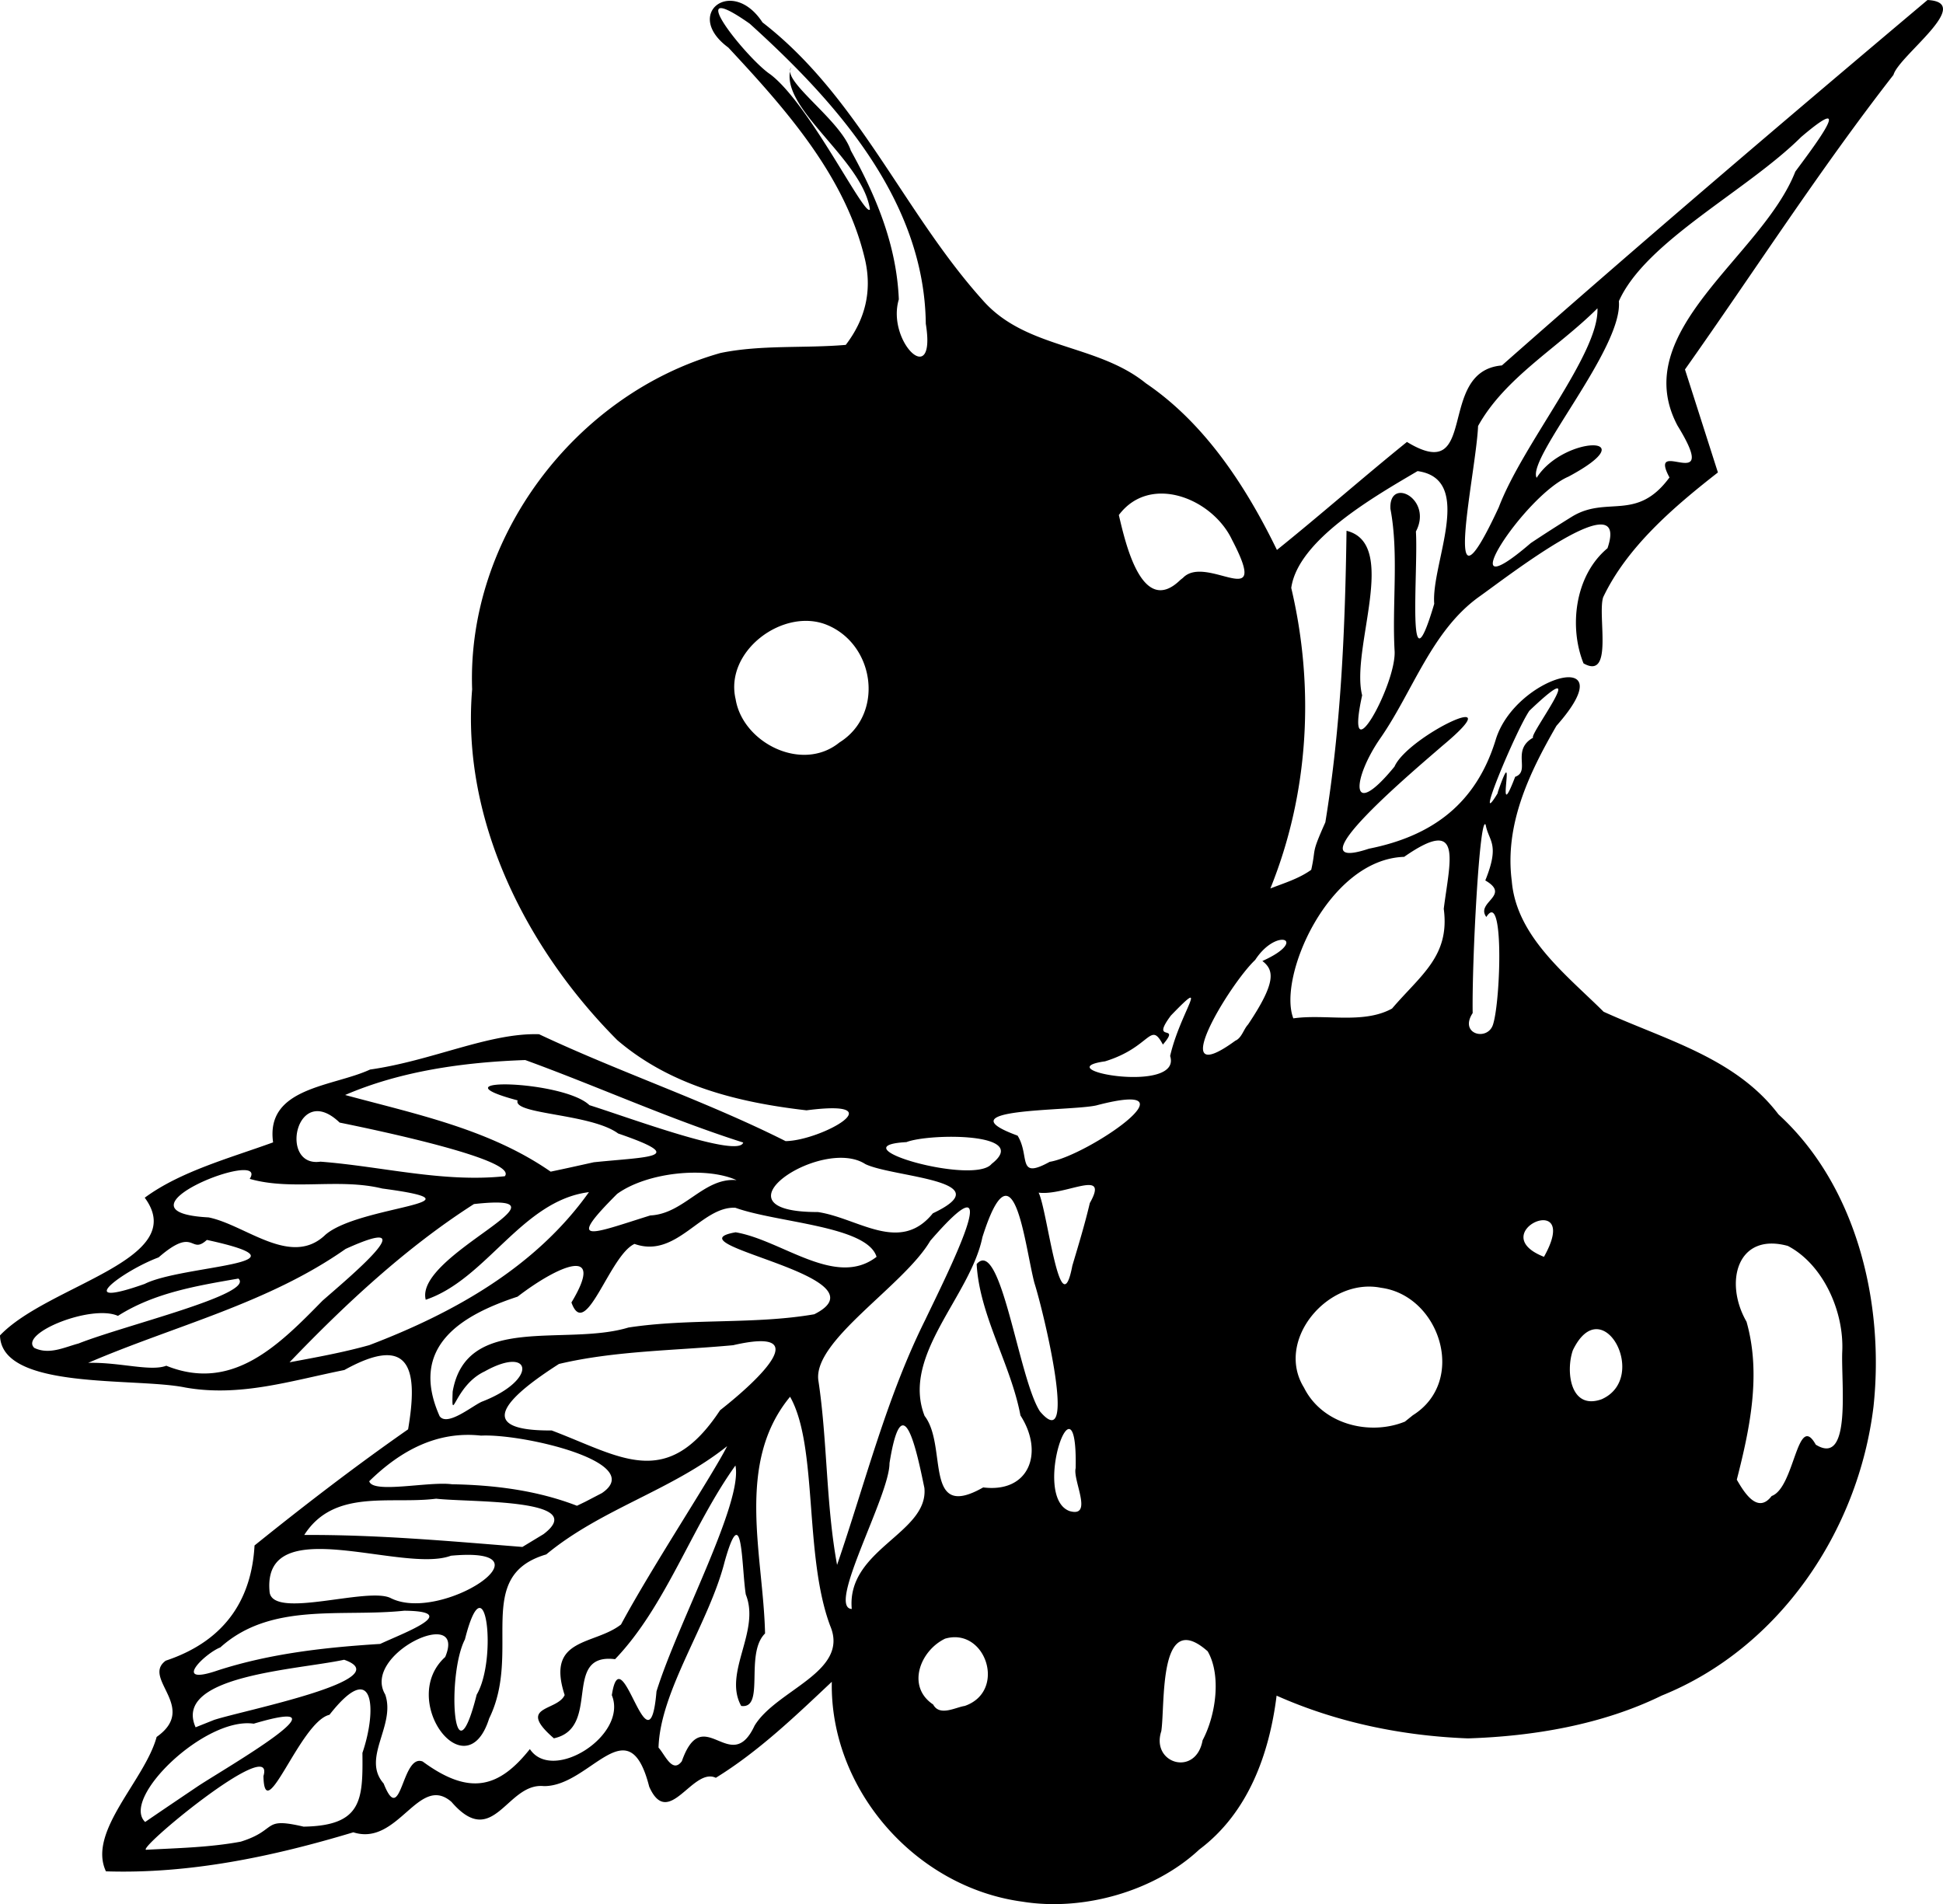 <svg xmlns="http://www.w3.org/2000/svg" xml:space="preserve" width="487.299" height="477.584" viewBox="0 0 128.931 126.361"><path d="M106.544 210.407c-7.095-.943-12.801-7.433-12.665-14.594-2.427 2.284-4.847 4.614-7.696 6.372-1.544-.735-3.141 3.47-4.42.591-1.38-5.415-3.913 0-6.997-.04-2.46-.25-3.326 4.291-6.125 1.047-2.177-1.9-3.534 2.977-6.512 2.019-5.325 1.605-10.833 2.77-16.416 2.59-1.245-2.636 2.586-6.046 3.364-8.92 2.786-1.96-1.016-3.884.605-5.06 4.213-1.403 5.712-4.387 5.891-7.645 3.318-2.671 6.696-5.269 10.19-7.707.644-3.786.298-6.449-4.23-3.936-3.543.71-6.915 1.803-10.544 1.163-3.316-.688-12.221.203-12.306-3.46 3.202-3.366 12.65-5.009 9.604-9.138 2.368-1.747 5.646-2.629 8.518-3.672-.513-3.665 3.956-3.686 6.435-4.833 4.127-.587 7.896-2.445 11.213-2.344 5.382 2.535 11.067 4.432 16.36 7.094 2.354-.034 7.337-2.818 1.387-2.044-4.554-.524-9.016-1.628-12.559-4.66-6.015-6.04-10.354-14.567-9.629-23.278-.362-10.043 6.819-19.59 16.481-22.32 2.699-.557 5.552-.301 8.312-.538 1.275-1.67 1.745-3.521 1.296-5.583-1.267-5.56-5.278-10.057-9.09-14.149-3.022-2.227.252-4.753 2.268-1.669 6.352 4.913 9.36 12.59 14.604 18.424 2.86 3.276 7.58 2.883 10.84 5.528 3.918 2.658 6.644 6.847 8.693 11.057 2.91-2.342 5.72-4.817 8.628-7.167 4.841 2.945 1.895-4.703 6.3-5.077 9.304-8.213 18.753-16.257 28.242-24.25 3.15.158-1.914 3.707-2.257 4.967-4.91 6.303-9.228 13.033-13.836 19.55l2.185 6.835c-2.925 2.282-6.033 4.945-7.616 8.286-.384 1.224.706 5.517-1.301 4.384-.961-2.37-.61-5.807 1.59-7.642 1.534-4.511-6.761 1.983-8.526 3.225-3.133 2.25-4.382 6.248-6.517 9.341-1.927 2.756-2.106 5.612.91 1.925.893-2.038 8.083-5.457 3.17-1.373-1.53 1.341-10.248 8.616-4.87 6.822 4.268-.85 7.118-3.037 8.406-7.2 1.282-4.32 8.765-6.287 4.04-.955-1.828 3.167-3.448 6.567-2.964 10.3.307 3.693 3.636 6.23 6.093 8.674 4.097 1.868 8.757 3.056 11.605 6.813 5.213 4.766 7.04 12.563 6.304 19.397-1.003 8.25-6.247 16.024-14.05 19.17-3.94 1.93-8.502 2.703-12.858 2.842-4.365-.165-8.703-1.056-12.7-2.836-.483 3.886-1.89 7.782-5.126 10.208-2.98 2.782-7.705 4.113-11.724 3.466m-51.883-3.985c2.507-.785 1.356-1.65 4.169-.996 3.901-.062 3.934-1.798 3.903-4.894.972-2.841.816-6.36-2.188-2.528-1.937.45-4.311 7.557-4.38 4.066.855-2.873-8.794 5.143-7.733 4.888 2.081-.111 4.176-.154 6.23-.536m-2.796-3.712c1.82-1.195 10.386-6.119 3.652-4.116-3.23-.474-8.84 4.956-7.203 6.523 1.179-.809 2.366-1.607 3.55-2.407m14.868-1.605c3.121 2.296 5.063 1.75 7.111-.826 1.506 2.27 6.528-.923 5.438-3.577.635-4.158 2.474 5.529 2.964-.25 1.405-4.521 5.75-12.527 5.238-14.992-2.907 4.057-4.606 9.328-7.987 12.853-3.563-.439-.872 4.56-4.06 5.252-2.523-2.184.228-1.779.715-2.873-1.258-3.849 1.953-3.282 3.74-4.681 2.035-3.792 6.073-9.909 7.042-11.835-3.691 2.946-8.351 4.16-12.003 7.185-4.887 1.434-1.583 6.396-3.79 10.888-1.523 4.841-6.07-1.222-2.916-4.08 1.463-3.478-5.573-.2-3.982 2.485.72 2.06-1.593 4.218-.103 5.909 1.178 2.976 1.185-2.016 2.593-1.458m17.194-.019c1.415-4.016 3.225 1.077 4.826-2.36 1.456-2.396 6.319-3.56 5.02-6.622-1.752-4.677-.803-11.926-2.663-15.206-3.654 4.42-1.776 10.517-1.66 15.708-1.371 1.353.025 5.032-1.584 4.81-1.22-2.204 1.296-4.945.304-7.4-.29-1.87-.196-6.469-1.405-2.162-1.034 4.075-4.281 8.558-4.384 12.329.426.459.917 1.747 1.546.903m34.556-1.39c.894-1.683 1.246-4.334.338-5.905-3.292-2.917-2.81 3.529-3.078 5.3-.706 2.156 2.296 3.05 2.74.606m-65.594-1.353c1.922-.632 12.37-2.682 8.63-3.993-3.133.677-11.384 1.04-9.856 4.482zm17.425-1.676c1.394-2.367.6-9.149-.78-3.667-1.216 2.353-.773 9.843.78 3.667m32.38.75c2.816-.965 1.405-5.251-1.297-4.467-1.663.8-2.579 3.181-.792 4.37.428.807 1.493.182 2.089.097m-49.56-2.36c3.504-1.133 7.178-1.532 10.777-1.757 1.516-.713 5.5-2.167 1.595-2.204-4.155.439-8.844-.596-12.205 2.437-1 .379-3.299 2.599-.166 1.524m42.068-4.076c-.355-3.965 5.11-5.018 4.82-8.03-.503-2.441-1.454-7.028-2.316-1.643.01 2.15-4.191 9.577-2.504 9.673m-30.598-.724c3.356 1.703 11.108-3.468 3.998-2.81-3.213 1.208-12.565-3.041-12.03 2.414.224 1.83 6.506-.367 8.032.396m35.479-18.474c1.379-2.895 5.722-11.453.33-5.237-1.75 2.987-7.798 6.618-7.427 9.269.603 3.974.499 8.219 1.242 12.24 1.874-5.455 3.27-11.09 5.855-16.272M74.75 186.015c3.12-2.369-4.853-2.095-7.127-2.352-3.04.386-6.776-.688-8.751 2.408 4.838-.028 9.661.411 14.476.794zm35.31-4.376c.139-6.848-2.971 1.892-.408 2.844 1.612.47.202-2.05.408-2.844m-31.44 1.654c3.026-2.037-5.252-3.958-8.015-3.816-2.928-.324-5.357 1.006-7.421 3.026.223.85 3.944-.004 5.49.202 2.824.05 5.648.406 8.294 1.427l.549-.265zm77.624.192c1.534-.549 1.688-5.637 2.928-3.408 2.388 1.485 1.672-4.068 1.756-6.17.13-2.676-1.274-5.797-3.609-7.018-3.368-.924-4.245 2.424-2.743 5.027.986 3.473.229 7.074-.645 10.486.424.722 1.351 2.353 2.313 1.083m-52.317-.57c3.067.382 4.05-2.33 2.47-4.775-.637-3.394-2.725-6.647-2.906-10.048 1.613-1.835 2.781 7.584 4.195 9.772 2.566 3.039.242-6.636-.367-8.53-.663-2.588-1.356-9.615-3.445-3.03-.803 3.939-5.409 7.846-3.837 11.868 1.546 1.991-.116 7.029 3.89 4.742m-17.462-5.12c2.626-2.063 6.314-5.576.865-4.316-3.826.357-7.867.366-11.556 1.244-3.133 2.003-5.99 4.456-.482 4.413 4.582 1.732 7.618 4.042 11.173-1.341m45.974.329c3.61-2.264 1.798-7.94-2.119-8.457-3.496-.704-7.054 3.474-5.11 6.624 1.212 2.436 4.344 3.217 6.7 2.258l.282-.227zm-61.711-.924c3.687-1.45 3.24-3.736.112-1.98-2.009.941-2.2 3.622-2.12 1.342.902-5.23 7.474-2.986 11.665-4.257 4.054-.622 8.374-.193 12.33-.88 5.033-2.523-9.808-4.634-5.217-5.44 3.08.521 6.641 3.724 9.351 1.629-.624-2.06-6.583-2.253-9.371-3.257-2.27-.11-3.895 3.397-6.69 2.4-1.659.752-3.246 6.505-4.186 3.886 2.32-3.848-.896-2.445-3.573-.387-3.687 1.214-7.243 3.286-5.174 7.932.53.738 2.301-.8 2.873-.988m74.23-.133c3.212-1.412.049-7.304-1.905-3.253-.48 1.373-.187 3.997 1.905 3.253m-95.24-2.226c4.396 1.775 7.487-1.38 10.366-4.317 1.697-1.492 7.074-5.953 1.532-3.434-5.161 3.625-11.362 5.098-17.082 7.56 2.085-.055 4.13.592 5.184.191m13.47-1.367c5.596-2.132 11.036-5.171 14.575-10.153-4.45.559-6.785 5.78-10.829 7.14-.772-2.988 10.48-7.148 3.2-6.35-4.532 2.896-8.597 6.702-12.238 10.501 1.773-.33 3.552-.65 5.291-1.138m-19.293-.109c3.064-1.214 11.73-3.28 10.609-4.309-2.771.48-5.584.944-7.994 2.476-1.756-.786-6.58 1.157-5.548 2.127.993.474 1.992-.045 2.933-.294m4.389-3.954c2.514-1.268 11.66-1.283 4.127-2.92-1.13 1.033-.76-.958-3.203 1.16-2.407.898-5.863 3.507-.924 1.76M111 164.044c1.334-2.355-1.599-.466-3.398-.69.583 1.14 1.433 9.078 2.239 4.843.41-1.378.83-2.753 1.159-4.153m30.136 3.568c2.552-4.554-4.074-1.602 0 0m-80.86-1.463c2.257-1.957 11.153-2.087 3.77-3.07-2.881-.705-6.002.162-8.793-.64 1.353-2.116-9.666 2.194-2.726 2.557 2.462.5 5.47 3.346 7.749 1.153m40.31-1.425c4.657-2.206-2.67-2.38-4.486-3.268-2.892-1.872-10.49 3.202-3.148 3.184 2.677.396 5.438 2.798 7.633.084m-18.75.142c2.247-.104 3.544-2.534 5.723-2.343-2.027-.916-5.926-.532-7.925.914-3.444 3.443-1.762 2.67 2.201 1.429m-9.654-2.602c.895-1.073-8.191-2.998-10.959-3.56-2.892-2.778-4.063 3.004-1.273 2.593 4.08.314 8.12 1.398 12.232.967m5.903-.927c3.664-.38 6.352-.285 1.618-1.91-1.807-1.331-7.012-1.257-6.67-2.196-5.843-1.559 3.037-1.357 4.764.317 2.589.809 9.9 3.539 10.205 2.48-4.91-1.565-9.68-3.734-14.462-5.474-4.04.14-8.257.72-11.953 2.319 4.69 1.27 9.577 2.267 13.638 5.087.955-.198 1.908-.412 2.86-.623m26.398.111c2.68-2.084-4.134-2.042-5.65-1.448-4.732.258 4.492 2.881 5.65 1.448m3.857-.14c2.49-.4 10.107-5.59 3.077-3.74-1.796.391-10.271.149-5.208 2.002.846 1.362-.072 2.95 2.131 1.738m7.992-7.022c.648-2.864 2.733-5.462.05-2.686-1.415 1.896.718.465-.531 1.927-.855-1.6-.783.17-3.836 1.112-4.015.56 5.13 2.208 4.317-.353m5.17-2.091c1.887-2.816 1.732-3.612.951-4.214 3.1-1.388.963-2.282-.476-.073-1.736 1.64-6.05 8.815-1.319 5.362.43-.188.54-.749.844-1.075m16.275-.066c.49-1.666.713-8.945-.464-7.069-.73-.99 1.67-1.418-.068-2.425.991-2.449.223-2.59.025-3.691-.396-.773-.919 9.016-.863 12.493-.942 1.434 1.066 1.908 1.37.692m-6.721-.992c1.91-2.233 3.851-3.485 3.432-6.62.4-3.187 1.329-6.209-2.628-3.448-5.03.163-8.41 7.996-7.354 10.718 2.137-.305 4.644.398 6.55-.65m-5.362-9.208c.342-1.524-.043-.961.937-3.152 1.04-6.368 1.316-12.896 1.405-19.347 3.512.869.252 7.82 1.036 10.918-1.224 5.604 2.248-.665 2.156-2.91-.18-3.122.287-6.479-.278-9.46-.118-2.173 2.835-.67 1.69 1.5.165 2.605-.66 11.142 1.216 4.798-.219-2.647 2.726-8.27-1.106-8.806-2.921 1.72-7.936 4.585-8.382 7.752 1.563 6.618 1.17 13.628-1.385 19.944.925-.36 1.895-.651 2.711-1.237m12.398-5.207c1.34-3.85-.283 2.746 1.135-.966 1.052-.37-.29-1.762 1.2-2.602-.4-.032 4.11-5.943-.257-1.781-.91 1.338-3.783 8.251-2.114 5.49zm-43.705-3.244c2.98-1.857 2.376-6.481-.824-7.8-2.882-1.183-6.823 1.728-6.063 4.932.47 2.886 4.405 4.889 6.887 2.868m22.798-10.926c1.565-1.623 5.872 2.489 3.252-2.526-1.305-2.752-5.441-4.407-7.51-1.64.413 1.735 1.515 6.815 4.083 4.304zm25.846-4.081c2.312-1.383 4.261.376 6.435-2.58-1.521-2.825 3.476 1.346.536-3.435-3.344-6.283 5.61-11.225 7.814-16.862 1.102-1.491 4.196-5.542.386-2.294-3.604 3.58-10.32 6.918-12.095 10.894.281 3.12-6.126 10.435-5.456 11.722 1.781-2.825 7.378-2.898 2.114-.08-2.933 1.252-8.16 9.282-2.506 4.413a99 99 0 0 1 2.772-1.778m-4.893-.597c1.61-4.246 6.675-10.207 6.549-13.207-2.601 2.602-6.15 4.604-7.922 7.812-.121 3.086-2.589 13.926 1.373 5.395m-38.02-12.168c-.084-8.196-5.951-14.746-11.685-19.929-4.724-3.317-.163 2.351 1.363 3.36C92.41 91.11 96.11 98.73 96.41 98.1c-.521-3.406-6.122-6.768-5.24-9.41-.613.916 3.299 3.476 3.968 5.504 1.644 2.97 3.035 6.217 3.188 9.879-.837 2.795 2.504 6.051 1.792 1.633" style="fill:#000" transform="translate(-38.683 -84.207)"/></svg>